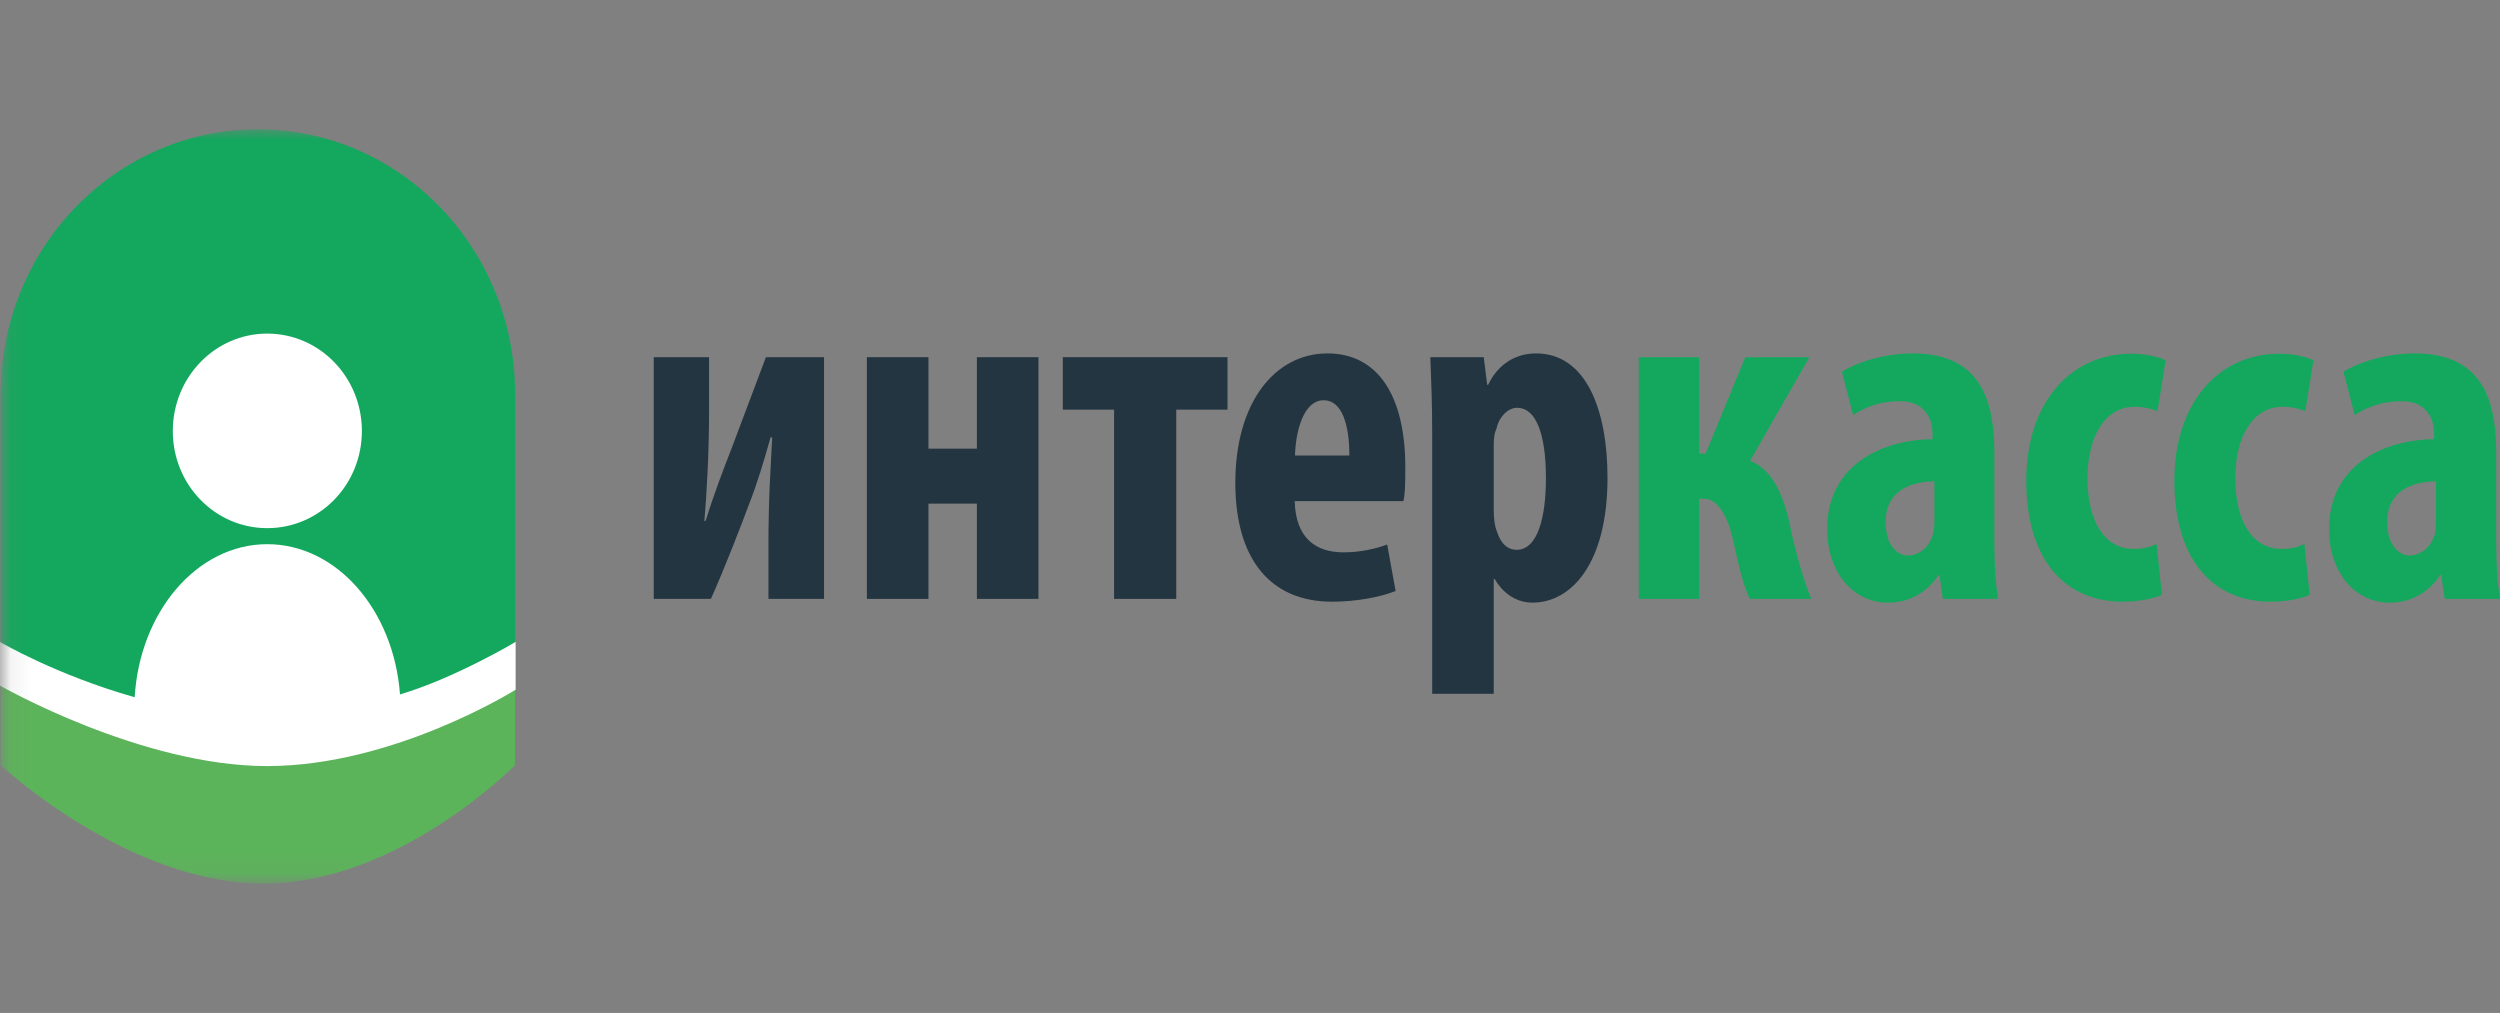 <?xml version="1.0" encoding="UTF-8" standalone="no"?>
<svg width="116px" height="47px" viewBox="0 0 116 47" version="1.1" xmlns="http://www.w3.org/2000/svg" xmlns:xlink="http://www.w3.org/1999/xlink" xmlns:sketch="http://www.bohemiancoding.com/sketch/ns">
    <rect x="0" y="0" width="116" height="47" fill="#808080" stroke="none"/>
    <!-- Generator: Sketch 3.3 (11970) - http://www.bohemiancoding.com/sketch -->
    <title>Artboard 39 Copy</title>
    <desc>Created with Sketch.</desc>
    <defs>
        <path id="path-1" d="M0.087,0 L116,0 L116,34.913 L0.087,34.913"></path>
    </defs>
    <g id="Courses" stroke="none" stroke-width="1" fill="none" fill-rule="evenodd" sketch:type="MSPage">
        <g id="Artboard-39-Copy" sketch:type="MSArtboardGroup">
            <g id="interkassa-copy-2" sketch:type="MSLayerGroup" transform="translate(0, 6)">
                <g id="Group-6">
                    <mask id="mask-2" sketch:name="Clip 2" fill="white">
                        <use xlink:href="#path-1"></use>
                    </mask>
                    <g id="Clip-2"></g>
                    <path d="M0.029,25.769 L0.029,29.502 C0.029,29.502 5.916,35 12.223,35 C18.517,35 23.896,29.502 23.896,29.502 L23.896,25.827 C23.896,25.798 18.198,29.458 12.296,29.444 C6.264,29.444 0.029,25.769 0.029,25.769" id="Fill-1" fill="#5CB45A" sketch:type="MSShapeGroup" mask="url(#mask-2)"></path>
                    <path d="M23.896,12.06 L23.896,11.915 C23.707,5.308 18.444,0 11.963,0 C5.481,0 0.217,5.308 0.043,11.915 L0.029,11.915 L0.029,23.844 C0.029,23.844 5.307,27.198 12.485,27.198 C19.299,27.198 23.896,23.785 23.896,23.785 L23.896,12.06" id="Fill-3" fill="#13A85D" sketch:type="MSShapeGroup" mask="url(#mask-2)"></path>
                    <path d="M12.398,18.506 C14.834,18.506 16.791,16.494 16.791,14 C16.791,11.506 14.834,9.479 12.398,9.479 C9.976,9.479 8.018,11.506 8.018,14 C8.018,16.494 9.976,18.506 12.398,18.506" id="Fill-4" fill="#FFFFFF" sketch:type="MSShapeGroup" mask="url(#mask-2)"></path>
                    <path d="M18.56,26.221 C18.27,22.312 15.631,19.25 12.398,19.25 C9.149,19.25 6.481,22.385 6.25,26.352 C2.595,25.317 0,23.785 0,23.785 L0,25.812 C0,25.812 6.525,29.546 12.398,29.546 C18.285,29.546 23.925,26.002 23.925,26.002 L23.925,23.785 C23.925,23.785 21.083,25.477 18.56,26.221" id="Fill-5" fill="#FFFFFF" sketch:type="MSShapeGroup" mask="url(#mask-2)"></path>
                </g>
                <path d="M32.901,10.573 L32.901,13.008 C32.901,15.05 32.785,17.019 32.683,18.171 L32.741,18.171 C33.103,16.99 33.582,15.735 33.93,14.846 L35.539,10.573 L38.236,10.573 L38.236,21.788 L35.656,21.788 L35.656,19.337 C35.656,17.062 35.757,15.779 35.83,14.292 L35.757,14.292 C35.423,15.458 35.148,16.406 34.727,17.471 C34.452,18.229 33.596,20.431 32.987,21.788 L30.334,21.788 L30.334,10.573 L32.901,10.573" id="Fill-7" fill="#233540" sketch:type="MSShapeGroup"></path>
                <path d="M43.08,10.573 L43.08,14.817 L45.327,14.817 L45.327,10.573 L48.184,10.573 L48.184,21.788 L45.327,21.788 L45.327,17.369 L43.08,17.369 L43.08,21.788 L40.223,21.788 L40.223,10.573 L43.08,10.573" id="Fill-8" fill="#233540" sketch:type="MSShapeGroup"></path>
                <path d="M56.956,10.573 L56.956,13.008 L54.578,13.008 L54.578,21.788 L51.693,21.788 L51.693,13.008 L49.315,13.008 L49.315,10.573 L56.956,10.573" id="Fill-9" fill="#233540" sketch:type="MSShapeGroup"></path>
                <path d="M60.074,17.252 C60.117,18.988 61.074,19.629 62.336,19.629 C63.148,19.629 63.858,19.454 64.365,19.265 L64.757,21.423 C64.017,21.715 62.901,21.919 61.813,21.919 C58.913,21.919 57.319,19.906 57.319,16.406 C57.319,12.644 59.175,10.398 61.596,10.398 C63.887,10.398 65.207,12.294 65.207,15.692 C65.207,16.494 65.192,16.931 65.12,17.252 L60.074,17.252 L60.074,17.252 Z M62.611,15.137 C62.611,13.694 62.263,12.571 61.422,12.571 C60.48,12.571 60.117,14.015 60.088,15.137 L62.611,15.137 L62.611,15.137 Z" id="Fill-10" fill="#233540" sketch:type="MSShapeGroup"></path>
                <path d="M66.454,14.131 C66.454,12.775 66.41,11.637 66.367,10.573 L68.846,10.573 L69.005,11.856 L69.049,11.856 C69.484,10.938 70.281,10.398 71.267,10.398 C73.617,10.398 74.588,13.052 74.588,16.173 C74.588,20.154 72.906,21.962 71.108,21.962 C70.238,21.962 69.658,21.394 69.353,20.869 L69.31,20.869 L69.31,26.192 L66.454,26.192 L66.454,14.131 L66.454,14.131 Z M69.31,17.69 C69.31,18.069 69.353,18.419 69.455,18.652 C69.672,19.337 70.049,19.512 70.368,19.512 C71.369,19.512 71.731,17.952 71.731,16.188 C71.731,14.058 71.239,12.921 70.397,12.921 C69.963,12.921 69.542,13.358 69.441,13.883 C69.325,14.102 69.31,14.408 69.31,14.685 L69.31,17.69 L69.31,17.69 Z" id="Fill-11" fill="#233540" sketch:type="MSShapeGroup"></path>
                <path d="M78.837,10.573 L78.837,15.05 L79.141,15.05 L80.983,10.573 L83.955,10.573 L81.2,15.385 C82.273,15.765 82.824,17.135 83.1,18.594 C83.273,19.454 83.709,21.029 84.042,21.788 L81.186,21.788 C80.881,21.16 80.663,20.198 80.417,19.06 C80.156,17.938 79.721,17.135 79.025,17.135 L78.837,17.135 L78.837,21.788 L76.038,21.788 L76.038,10.573 L78.837,10.573" id="Fill-12" fill="#13A85D" sketch:type="MSShapeGroup"></path>
                <path d="M90.147,21.788 L89.987,20.679 L89.944,20.679 C89.364,21.554 88.537,21.962 87.594,21.962 C85.985,21.962 84.781,20.548 84.781,18.55 C84.781,15.619 87.246,14.408 89.668,14.379 L89.668,14.131 C89.668,13.256 89.16,12.615 88.16,12.615 C87.305,12.615 86.609,12.848 85.985,13.256 L85.463,11.244 C86.043,10.879 87.29,10.398 88.769,10.398 C92.017,10.398 92.539,12.775 92.539,15.05 L92.539,19.221 C92.539,20.11 92.582,21.029 92.713,21.788 L90.147,21.788 L90.147,21.788 Z M89.755,16.333 C88.798,16.348 87.493,16.669 87.493,18.229 C87.493,19.352 88.073,19.775 88.508,19.775 C88.972,19.775 89.494,19.469 89.683,18.812 C89.726,18.652 89.755,18.462 89.755,18.273 L89.755,16.333 L89.755,16.333 Z" id="Fill-13" fill="#13A85D" sketch:type="MSShapeGroup"></path>
                <path d="M100.311,21.598 C100.021,21.744 99.296,21.919 98.499,21.919 C95.787,21.919 94.018,19.95 94.018,16.29 C94.018,12.819 95.961,10.412 98.904,10.412 C99.586,10.412 100.195,10.573 100.485,10.719 L100.108,13.081 C99.862,12.979 99.513,12.877 99.035,12.877 C97.672,12.877 96.86,14.248 96.86,16.188 C96.86,18.229 97.672,19.469 98.992,19.469 C99.412,19.469 99.76,19.396 100.064,19.235 L100.311,21.598" id="Fill-14" fill="#13A85D" sketch:type="MSShapeGroup"></path>
                <path d="M107.169,21.598 C106.879,21.744 106.169,21.919 105.357,21.919 C102.66,21.919 100.891,19.95 100.891,16.29 C100.891,12.819 102.834,10.412 105.778,10.412 C106.445,10.412 107.053,10.573 107.344,10.719 L106.966,13.081 C106.734,12.979 106.386,12.877 105.908,12.877 C104.531,12.877 103.719,14.248 103.719,16.188 C103.719,18.229 104.531,19.469 105.865,19.469 C106.27,19.469 106.618,19.396 106.923,19.235 L107.169,21.598" id="Fill-15" fill="#13A85D" sketch:type="MSShapeGroup"></path>
                <path d="M113.433,21.788 L113.274,20.679 L113.231,20.679 C112.636,21.554 111.809,21.962 110.882,21.962 C109.257,21.962 108.069,20.548 108.069,18.55 C108.069,15.619 110.534,14.408 112.941,14.379 L112.941,14.131 C112.941,13.256 112.448,12.615 111.447,12.615 C110.591,12.615 109.895,12.848 109.257,13.256 L108.736,11.244 C109.33,10.879 110.577,10.398 112.056,10.398 C115.304,10.398 115.826,12.775 115.826,15.05 L115.826,19.221 C115.826,20.11 115.87,21.029 116,21.788 L113.433,21.788 L113.433,21.788 Z M113.028,16.333 C112.07,16.348 110.766,16.669 110.766,18.229 C110.766,19.352 111.36,19.775 111.795,19.775 C112.245,19.775 112.766,19.469 112.969,18.812 C113.013,18.652 113.028,18.462 113.028,18.273 L113.028,16.333 L113.028,16.333 Z" id="Fill-16" fill="#13A85D" sketch:type="MSShapeGroup"></path>
            </g>
        </g>
    </g>
</svg>